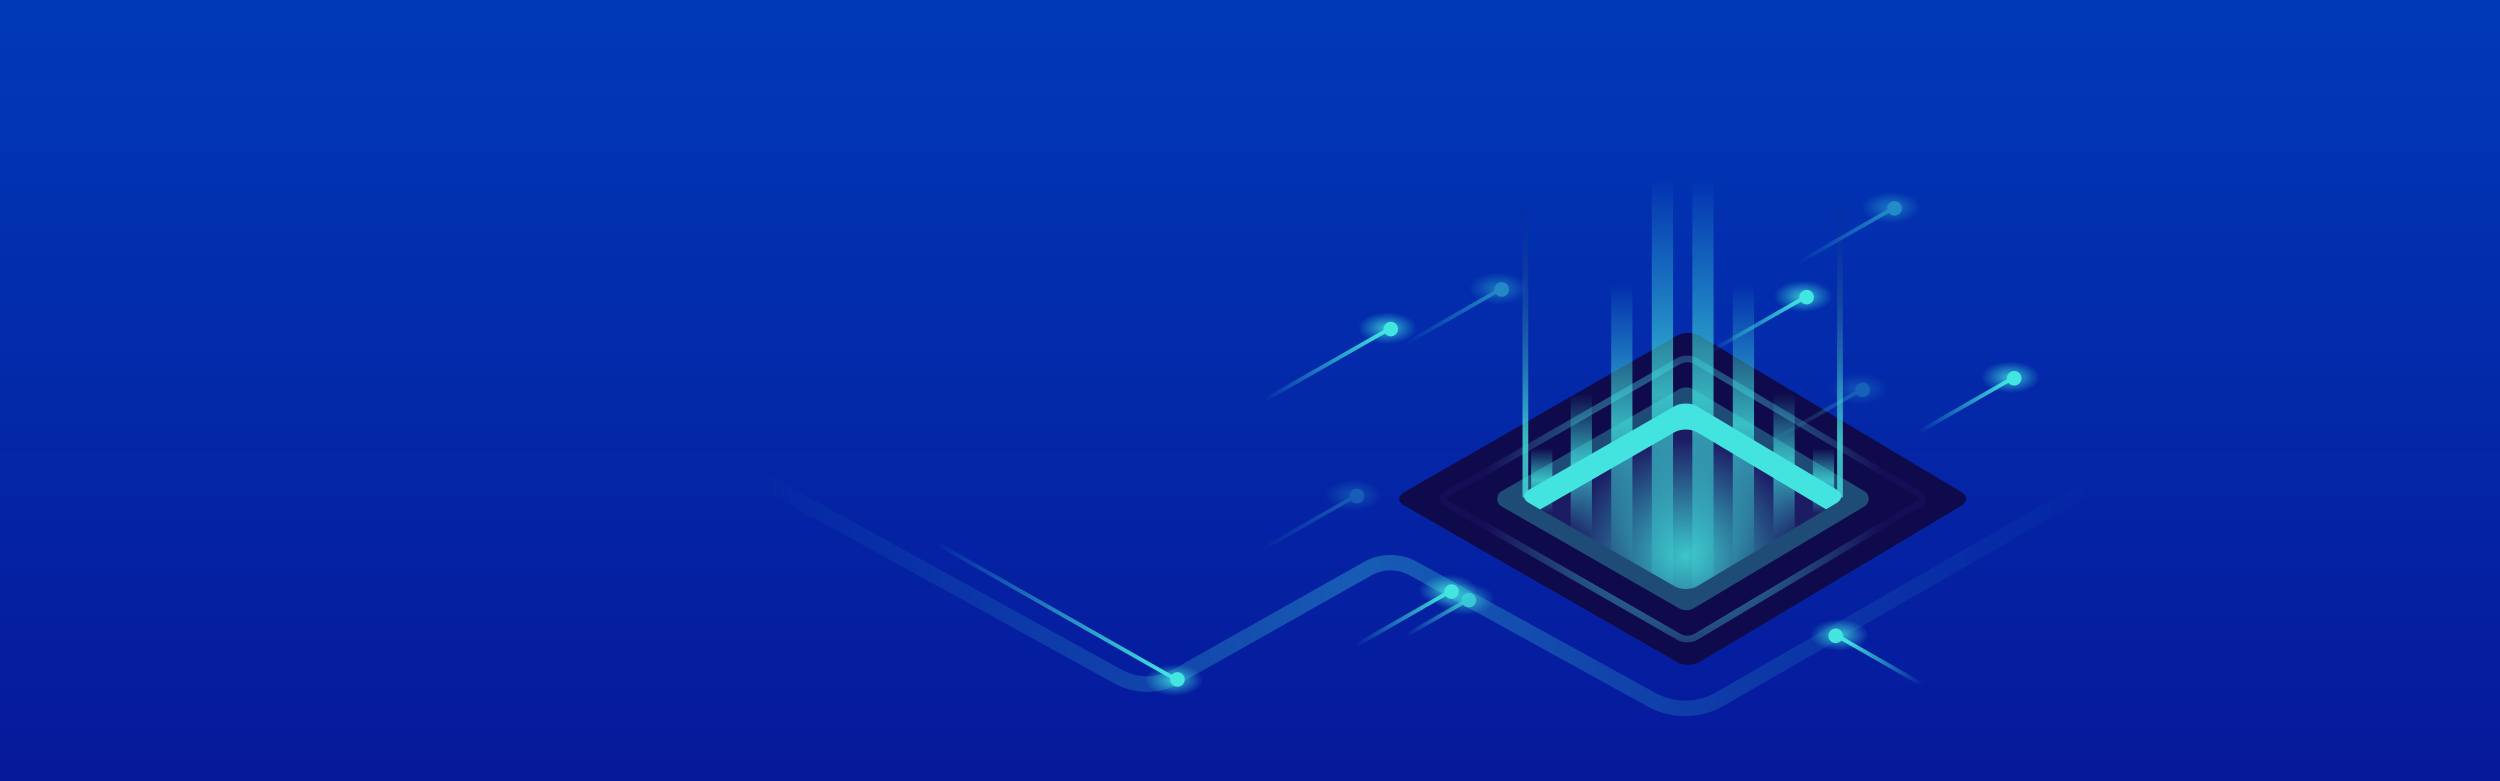 <?xml version="1.0" encoding="utf-8"?>
<!-- Generator: Adobe Illustrator 22.1.0, SVG Export Plug-In . SVG Version: 6.00 Build 0)  -->
<svg version="1.1" id="Layer_1" xmlns="http://www.w3.org/2000/svg" xmlns:xlink="http://www.w3.org/1999/xlink" x="0px" y="0px"
	 viewBox="0 0 1920 600" style="enable-background:new 0 0 1920 600;" xml:space="preserve">
<style type="text/css">
	.st0{fill:#080245;}
	.st1{fill:url(#SVGID_1_);}
	.st2{fill:url(#SVGID_2_);}
	.st3{fill:#0F0A4C;}
	.st4{fill:url(#SVGID_3_);}
	.st5{opacity:0.3;}
	.st6{fill:#43E4DF;}
	.st7{opacity:0.8;}
	.st8{fill:url(#SVGID_4_);}
	.st9{opacity:0.8;fill:url(#SVGID_5_);enable-background:new    ;}
	.st10{opacity:0.8;fill:url(#SVGID_6_);enable-background:new    ;}
	.st11{fill:url(#SVGID_7_);}
	.st12{fill:url(#SVGID_8_);}
	.st13{fill:url(#SVGID_9_);}
	.st14{fill:url(#SVGID_10_);}
	.st15{fill:url(#SVGID_11_);}
	.st16{fill:url(#SVGID_12_);}
	.st17{fill:url(#SVGID_13_);}
	.st18{fill:url(#SVGID_14_);}
	.st19{opacity:0.8;fill:url(#SVGID_15_);enable-background:new    ;}
	.st20{fill:url(#SVGID_16_);}
	.st21{fill:#42E5E0;}
	.st22{opacity:0.8;fill:url(#SVGID_17_);enable-background:new    ;}
	.st23{fill:url(#SVGID_18_);}
	.st24{opacity:0.8;fill:url(#SVGID_19_);enable-background:new    ;}
	.st25{fill:url(#SVGID_20_);}
	.st26{opacity:0.5;}
	.st27{opacity:0.8;fill:url(#SVGID_21_);enable-background:new    ;}
	.st28{fill:url(#SVGID_22_);}
	.st29{opacity:0.8;fill:url(#SVGID_23_);enable-background:new    ;}
	.st30{fill:url(#SVGID_24_);}
	.st31{opacity:0.8;fill:url(#SVGID_25_);enable-background:new    ;}
	.st32{fill:url(#SVGID_26_);}
	.st33{opacity:0.8;fill:url(#SVGID_27_);enable-background:new    ;}
	.st34{fill:url(#SVGID_28_);}
	.st35{opacity:0.8;fill:url(#SVGID_29_);enable-background:new    ;}
	.st36{fill:url(#SVGID_30_);}
	.st37{opacity:0.8;fill:url(#SVGID_31_);enable-background:new    ;}
	.st38{fill:url(#SVGID_32_);}
	.st39{opacity:0.8;fill:url(#SVGID_33_);enable-background:new    ;}
	.st40{fill:url(#SVGID_34_);}
	.st41{opacity:0.8;fill:url(#SVGID_35_);enable-background:new    ;}
	.st42{fill:#42E7E1;}
	.st43{fill:url(#SVGID_36_);}
</style>
<g>
	<rect class="st0" width="1920" height="600"/>
	
		<linearGradient id="SVGID_1_" gradientUnits="userSpaceOnUse" x1="960" y1="10.831" x2="960" y2="596.649" gradientTransform="matrix(1 0 0 -1 0 602)">
		<stop  offset="0" style="stop-color:#06199B"/>
		<stop  offset="1" style="stop-color:#0039B7"/>
	</linearGradient>
	<rect class="st1" width="1920" height="600"/>
	<g>
		<g>
			
				<linearGradient id="SVGID_2_" gradientUnits="userSpaceOnUse" x1="476.4" y1="174.2" x2="1613" y2="174.2" gradientTransform="matrix(1 0 0 -1 0 602)">
				<stop  offset="8.648649e-02" style="stop-color:#43E4DF;stop-opacity:0"/>
				<stop  offset="0.5" style="stop-color:#43E4DF;stop-opacity:0.3"/>
				<stop  offset="1" style="stop-color:#43E4DF;stop-opacity:0"/>
			</linearGradient>
			<path class="st2" d="M1294.1,550c-9.8,0-19.6-2.4-28.3-7.2L1083,442.1c-9.5-5.5-21.3-5.4-30.7,0.3l-0.1,0.1l-145.6,82.1
				c-15.8,8.9-34.8,9-50.7,0.3L476.4,316l5.7-10.4l379.5,208.8c12.3,6.7,26.9,6.6,39.2-0.2l145.5-82c13.1-7.8,29.4-7.9,42.6-0.4
				l182.7,100.5c14.3,7.8,31.9,7.7,46-0.4l289.5-166.5l5.9,10.3l-289.5,166.5C1314.4,547.4,1304.3,550,1294.1,550z"/>
		</g>
	</g>
	<g>
		<path class="st3" d="M1078.2,388.1c-4.8-2.7-4.8-7.2,0-10L1288,257.7c4.8-2.7,12.5-2.7,17.3,0.1L1506.5,378
			c4.7,2.8,4.7,7.4,0,10.3l-201.2,120.1c-4.7,2.8-12.5,2.9-17.3,0.1L1078.2,388.1z"/>
	</g>
	<g>
		
			<radialGradient id="SVGID_3_" cx="1292.25" cy="218.813" r="153.115" gradientTransform="matrix(1 0 0 -1 0 602)" gradientUnits="userSpaceOnUse">
			<stop  offset="0" style="stop-color:#43E4DF"/>
			<stop  offset="1" style="stop-color:#180E5A;stop-opacity:0.8"/>
		</radialGradient>
		<path class="st4" d="M1295.8,493.3c-2.7,0-5.4-0.6-7.6-1.8l-178.4-102.4c-2.5-1.4-4-3.6-4-5.9s1.4-4.5,4-5.9l178.4-102.4
			c4.3-2.5,11.1-2.4,15.4,0.1l171.2,102.2c2.5,1.5,3.9,3.7,3.9,6s-1.4,4.6-3.9,6l-171.2,102.2
			C1301.5,492.6,1298.7,493.3,1295.8,493.3z M1295.8,278.2c-1.8,0-3.6,0.4-5,1.1l-178.4,102.4c-0.9,0.5-1.3,1.1-1.3,1.4
			s0.4,0.9,1.3,1.4L1290.9,487c2.7,1.6,7.5,1.5,10.2-0.1l171.2-102.2c0.8-0.5,1.4-1.1,1.4-1.6s-0.5-1.1-1.4-1.6L1301,279.4
			C1299.7,278.6,1297.7,278.2,1295.8,278.2z"/>
	</g>
	<g class="st5">
		<path class="st6" d="M1153.3,377.2l136.2-78.2c3.5-2,7.9-2,11.4,0.1l130.9,78.1c4.5,2.7,4.5,9.1,0,11.8l-130.9,78.1
			c-3.5,2.1-7.9,2.1-11.4,0.1L1153.3,389C1148.7,386.5,1148.7,379.8,1153.3,377.2z"/>
	</g>
	<g class="st7">
		
			<radialGradient id="SVGID_4_" cx="1294.585" cy="175.216" r="90.128" gradientTransform="matrix(1 0 0 -1 0 602)" gradientUnits="userSpaceOnUse">
			<stop  offset="0" style="stop-color:#43E4DF"/>
			<stop  offset="1" style="stop-color:#1B105F"/>
		</radialGradient>
		<path class="st8" d="M1174.1,386.1c-4.8-2.7-4.8-7.2,0-10l112.1-64.3c4.8-2.7,12.5-2.7,17.3,0.1l107.2,64c4.7,2.8,4.7,7.4,0,10.3
			l-107.2,64c-4.7,2.8-12.5,2.9-17.3,0.1L1174.1,386.1z"/>
	</g>
	
		<linearGradient id="SVGID_5_" gradientUnits="userSpaceOnUse" x1="1171.5" y1="266.711" x2="1171.5" y2="458.418" gradientTransform="matrix(1 0 0 -1 0 602)">
		<stop  offset="0" style="stop-color:#43E4DF"/>
		<stop  offset="1" style="stop-color:#1B105F;stop-opacity:0"/>
	</linearGradient>
	<rect x="1169.3" y="149.3" class="st9" width="4.4" height="232.7"/>
	
		<linearGradient id="SVGID_6_" gradientUnits="userSpaceOnUse" x1="1382.9" y1="266.711" x2="1382.9" y2="458.418" gradientTransform="matrix(-1 0 0 -1 2796 602)">
		<stop  offset="0" style="stop-color:#43E4DF"/>
		<stop  offset="1" style="stop-color:#1B105F;stop-opacity:0"/>
	</linearGradient>
	<polygon class="st10" points="1410.9,382 1415.3,382 1415.3,149.3 1410.9,149.3 	"/>
	
		<linearGradient id="SVGID_7_" gradientUnits="userSpaceOnUse" x1="1370.15" y1="190.222" x2="1370.15" y2="299.526" gradientTransform="matrix(1 0 0 -1 0 602)">
		<stop  offset="0" style="stop-color:#42E7E0;stop-opacity:0"/>
		<stop  offset="0.5" style="stop-color:#42E7E1;stop-opacity:0.75"/>
		<stop  offset="1" style="stop-color:#40E5DF;stop-opacity:0"/>
	</linearGradient>
	<polygon class="st11" points="1378.3,405.5 1378.3,298.2 1362,298.2 1362,415.3 	"/>
	
		<linearGradient id="SVGID_8_" gradientUnits="userSpaceOnUse" x1="1338.95" y1="169.293" x2="1338.95" y2="384.104" gradientTransform="matrix(1 0 0 -1 0 602)">
		<stop  offset="0" style="stop-color:#42E7E0;stop-opacity:0"/>
		<stop  offset="0.5" style="stop-color:#42E7E1;stop-opacity:0.75"/>
		<stop  offset="1" style="stop-color:#40E5DF;stop-opacity:0"/>
	</linearGradient>
	<polygon class="st12" points="1347.1,424.1 1347.1,216 1330.8,216 1330.8,433.9 	"/>
	
		<linearGradient id="SVGID_9_" gradientUnits="userSpaceOnUse" x1="1245.55" y1="171.325" x2="1245.55" y2="384.122" gradientTransform="matrix(1 0 0 -1 0 602)">
		<stop  offset="0" style="stop-color:#42E7E0;stop-opacity:0"/>
		<stop  offset="0.5" style="stop-color:#42E7E1;stop-opacity:0.75"/>
		<stop  offset="1" style="stop-color:#40E5DF;stop-opacity:0"/>
	</linearGradient>
	<polygon class="st13" points="1253.7,431.8 1253.7,216 1237.4,216 1237.4,422.5 	"/>
	
		<linearGradient id="SVGID_10_" gradientUnits="userSpaceOnUse" x1="1214.45" y1="191.506" x2="1214.45" y2="299.574" gradientTransform="matrix(1 0 0 -1 0 602)">
		<stop  offset="0" style="stop-color:#42E7E0;stop-opacity:0"/>
		<stop  offset="0.5" style="stop-color:#42E7E1;stop-opacity:0.75"/>
		<stop  offset="1" style="stop-color:#40E5DF;stop-opacity:0"/>
	</linearGradient>
	<polygon class="st14" points="1222.6,414 1222.6,298.2 1206.3,298.2 1206.3,404.6 	"/>
	
		<linearGradient id="SVGID_11_" gradientUnits="userSpaceOnUse" x1="1184.05" y1="208.215" x2="1184.05" y2="257.767" gradientTransform="matrix(1 0 0 -1 0 602)">
		<stop  offset="0" style="stop-color:#42E7E0;stop-opacity:0"/>
		<stop  offset="0.5" style="stop-color:#42E7E1;stop-opacity:0.75"/>
		<stop  offset="1" style="stop-color:#40E5DF;stop-opacity:0"/>
	</linearGradient>
	<polygon class="st15" points="1191.5,396.1 1192.2,396.1 1192.2,341.2 1175.9,341.2 1175.9,387.2 	"/>
	
		<linearGradient id="SVGID_12_" gradientUnits="userSpaceOnUse" x1="1276.75" y1="133.106" x2="1276.75" y2="464.946" gradientTransform="matrix(1 0 0 -1 0 602)">
		<stop  offset="0" style="stop-color:#42E7E0;stop-opacity:0"/>
		<stop  offset="0.5" style="stop-color:#42E7E1;stop-opacity:0.75"/>
		<stop  offset="1" style="stop-color:#40E5DF;stop-opacity:0"/>
	</linearGradient>
	<polygon class="st16" points="1284.9,449.7 1284.9,130 1268.6,130 1268.6,440.3 	"/>
	
		<linearGradient id="SVGID_13_" gradientUnits="userSpaceOnUse" x1="1307.85" y1="130.352" x2="1307.85" y2="464.889" gradientTransform="matrix(1 0 0 -1 0 602)">
		<stop  offset="0" style="stop-color:#42E7E0;stop-opacity:0"/>
		<stop  offset="0.5" style="stop-color:#42E7E1;stop-opacity:0.75"/>
		<stop  offset="1" style="stop-color:#40E5DF;stop-opacity:0"/>
	</linearGradient>
	<path class="st17" d="M1301.2,451.6l14.8-8.9V130h-16.3v322.3C1300.2,452.1,1300.7,451.8,1301.2,451.6z"/>
	
		<linearGradient id="SVGID_14_" gradientUnits="userSpaceOnUse" x1="1400.45" y1="207.197" x2="1400.45" y2="257.709" gradientTransform="matrix(1 0 0 -1 0 602)">
		<stop  offset="0" style="stop-color:#42E7E0;stop-opacity:0"/>
		<stop  offset="0.5" style="stop-color:#42E7E1;stop-opacity:0.75"/>
		<stop  offset="1" style="stop-color:#40E5DF;stop-opacity:0"/>
	</linearGradient>
	<polygon class="st18" points="1408.6,387.4 1408.6,341.2 1392.3,341.2 1392.3,397.1 	"/>
	<g>
		<path class="st6" d="M1286.1,331.9c4.8-2.7,12.5-2.7,17.3,0.1l98.9,59.1c0.1,0,0.2,0,0.2,0l8.1-4.8c4.7-2.8,4.7-7.4,0-10.3
			l-107.2-64c-4.7-2.8-12.5-2.9-17.3-0.1L1174,376.2c-4.8,2.7-4.8,7.2,0,10l8.7,5c0.1,0,0.2,0,0.2,0L1286.1,331.9z"/>
	</g>
	<g>
		<g>
			
				<radialGradient id="SVGID_15_" cx="1293.635" cy="409.73" r="9.385" gradientTransform="matrix(2.407 0 0 -1.296 -1728.997 758.596)" gradientUnits="userSpaceOnUse">
				<stop  offset="0" style="stop-color:#42E7E1"/>
				<stop  offset="0.782" style="stop-color:#41E6E0;stop-opacity:0.2"/>
				<stop  offset="1" style="stop-color:#40E5DF;stop-opacity:0"/>
			</radialGradient>
			<ellipse class="st19" cx="1385.3" cy="227.5" rx="22.6" ry="12.2"/>
			<g>
				
					<linearGradient id="SVGID_16_" gradientUnits="userSpaceOnUse" x1="1313.8" y1="353.05" x2="1386.4" y2="353.05" gradientTransform="matrix(1 0 0 -1 0 602)">
					<stop  offset="0" style="stop-color:#40E5DF;stop-opacity:0"/>
					<stop  offset="1" style="stop-color:#42E7E1"/>
				</linearGradient>
				<polygon class="st20" points="1315.3,270.6 1313.8,268.1 1384.9,227.3 1386.4,229.9 				"/>
			</g>
			<circle class="st21" cx="1387.5" cy="228.2" r="5.6"/>
		</g>
		<g class="st7">
			
				<radialGradient id="SVGID_17_" cx="1185.884" cy="230.19" r="9.4" gradientTransform="matrix(2.407 0 0 -1.296 -1728.997 758.596)" gradientUnits="userSpaceOnUse">
				<stop  offset="0" style="stop-color:#42E7E1"/>
				<stop  offset="0.782" style="stop-color:#41E6E0;stop-opacity:0.2"/>
				<stop  offset="1" style="stop-color:#40E5DF;stop-opacity:0"/>
			</radialGradient>
			<ellipse class="st22" cx="1125.9" cy="460.2" rx="22.6" ry="12.2"/>
			<g>
				
					<linearGradient id="SVGID_18_" gradientUnits="userSpaceOnUse" x1="1080.3" y1="127.75" x2="1127" y2="127.75" gradientTransform="matrix(1 0 0 -1 0 602)">
					<stop  offset="0" style="stop-color:#40E5DF;stop-opacity:0"/>
					<stop  offset="1" style="stop-color:#42E7E1"/>
				</linearGradient>
				<polygon class="st23" points="1081.8,488.5 1080.3,485.9 1125.5,460 1127,462.6 				"/>
			</g>
			<circle class="st21" cx="1128.1" cy="460.9" r="5.6"/>
		</g>
		
			<radialGradient id="SVGID_19_" cx="1359.823" cy="361.718" r="9.382" gradientTransform="matrix(2.407 0 0 -1.296 -1728.997 758.596)" gradientUnits="userSpaceOnUse">
			<stop  offset="0" style="stop-color:#42E7E1"/>
			<stop  offset="0.782" style="stop-color:#41E6E0;stop-opacity:0.2"/>
			<stop  offset="1" style="stop-color:#40E5DF;stop-opacity:0"/>
		</radialGradient>
		<ellipse class="st24" cx="1544.7" cy="289.7" rx="22.6" ry="12.2"/>
		<g>
			
				<linearGradient id="SVGID_20_" gradientUnits="userSpaceOnUse" x1="1473.1" y1="290.8" x2="1545.724" y2="290.8" gradientTransform="matrix(1 0 0 -1 0 602)">
				<stop  offset="0" style="stop-color:#40E5DF;stop-opacity:0"/>
				<stop  offset="1" style="stop-color:#42E7E1"/>
			</linearGradient>
			<polygon class="st25" points="1474.6,332.9 1473.1,330.3 1544.3,289.5 1545.8,292.1 			"/>
		</g>
		<circle class="st21" cx="1546.9" cy="290.5" r="5.6"/>
		<g class="st26">
			
				<radialGradient id="SVGID_21_" cx="1321.632" cy="462.312" r="9.4" gradientTransform="matrix(2.407 0 0 -1.296 -1728.997 758.596)" gradientUnits="userSpaceOnUse">
				<stop  offset="0" style="stop-color:#42E7E1"/>
				<stop  offset="0.782" style="stop-color:#41E6E0;stop-opacity:0.2"/>
				<stop  offset="1" style="stop-color:#40E5DF;stop-opacity:0"/>
			</radialGradient>
			<ellipse class="st27" cx="1452.7" cy="159.3" rx="22.6" ry="12.2"/>
			<g>
				
					<linearGradient id="SVGID_22_" gradientUnits="userSpaceOnUse" x1="1381.2" y1="421.25" x2="1453.824" y2="421.25" gradientTransform="matrix(1 0 0 -1 0 602)">
					<stop  offset="0" style="stop-color:#40E5DF;stop-opacity:0"/>
					<stop  offset="1" style="stop-color:#42E7E1"/>
				</linearGradient>
				<polygon class="st28" points="1382.7,202.4 1381.2,199.9 1452.4,159.1 1453.9,161.7 				"/>
			</g>
			<circle class="st21" cx="1455" cy="160" r="5.6"/>
		</g>
		<g class="st5">
			
				<radialGradient id="SVGID_23_" cx="1311.497" cy="354.853" r="9.381" gradientTransform="matrix(2.407 0 0 -1.296 -1728.997 758.596)" gradientUnits="userSpaceOnUse">
				<stop  offset="0" style="stop-color:#42E7E1"/>
				<stop  offset="0.782" style="stop-color:#41E6E0;stop-opacity:0.2"/>
				<stop  offset="1" style="stop-color:#40E5DF;stop-opacity:0"/>
			</radialGradient>
			<ellipse class="st29" cx="1428.3" cy="298.6" rx="22.6" ry="12.2"/>
			<g>
				
					<linearGradient id="SVGID_24_" gradientUnits="userSpaceOnUse" x1="1356.8" y1="281.9" x2="1429.4" y2="281.9" gradientTransform="matrix(1 0 0 -1 0 602)">
					<stop  offset="0" style="stop-color:#40E5DF;stop-opacity:0"/>
					<stop  offset="1" style="stop-color:#42E7E1"/>
				</linearGradient>
				<polygon class="st30" points="1358.2,341.8 1356.8,339.2 1427.9,298.4 1429.4,301 				"/>
			</g>
			<circle class="st21" cx="1430.5" cy="299.4" r="5.6"/>
		</g>
		<g class="st5">
			
				<radialGradient id="SVGID_25_" cx="1150.161" cy="291.95" r="9.394" gradientTransform="matrix(2.407 0 0 -1.296 -1728.997 758.596)" gradientUnits="userSpaceOnUse">
				<stop  offset="0" style="stop-color:#42E7E1"/>
				<stop  offset="0.782" style="stop-color:#41E6E0;stop-opacity:0.2"/>
				<stop  offset="1" style="stop-color:#40E5DF;stop-opacity:0"/>
			</radialGradient>
			<ellipse class="st31" cx="1039.9" cy="380.1" rx="22.6" ry="12.2"/>
			<g>
				
					<linearGradient id="SVGID_26_" gradientUnits="userSpaceOnUse" x1="968.4" y1="200.35" x2="1041" y2="200.35" gradientTransform="matrix(1 0 0 -1 0 602)">
					<stop  offset="0" style="stop-color:#40E5DF;stop-opacity:0"/>
					<stop  offset="1" style="stop-color:#42E7E1"/>
				</linearGradient>
				<polygon class="st32" points="969.9,423.3 968.4,420.7 1039.6,380 1041,382.5 				"/>
			</g>
			<circle class="st21" cx="1042.1" cy="380.9" r="5.6"/>
		</g>
		<g class="st26">
			
				<radialGradient id="SVGID_27_" cx="1196.352" cy="414.304" r="9.388" gradientTransform="matrix(2.407 0 0 -1.296 -1728.997 758.596)" gradientUnits="userSpaceOnUse">
				<stop  offset="0" style="stop-color:#42E7E1"/>
				<stop  offset="0.782" style="stop-color:#41E6E0;stop-opacity:0.2"/>
				<stop  offset="1" style="stop-color:#40E5DF;stop-opacity:0"/>
			</radialGradient>
			<ellipse class="st33" cx="1151.1" cy="221.5" rx="22.6" ry="12.2"/>
			<g>
				
					<linearGradient id="SVGID_28_" gradientUnits="userSpaceOnUse" x1="1079.6" y1="358.95" x2="1152.2" y2="358.95" gradientTransform="matrix(1 0 0 -1 0 602)">
					<stop  offset="0" style="stop-color:#40E5DF;stop-opacity:0"/>
					<stop  offset="1" style="stop-color:#42E7E1"/>
				</linearGradient>
				<polygon class="st34" points="1081.1,264.7 1079.6,262.1 1150.7,221.4 1152.2,223.9 				"/>
			</g>
			<circle class="st21" cx="1153.3" cy="222.3" r="5.6"/>
		</g>
		<g>
			
				<radialGradient id="SVGID_29_" cx="1160.961" cy="390.878" r="9.373" gradientTransform="matrix(2.407 0 0 -1.296 -1728.997 758.596)" gradientUnits="userSpaceOnUse">
				<stop  offset="0" style="stop-color:#42E7E1"/>
				<stop  offset="0.782" style="stop-color:#41E6E0;stop-opacity:0.2"/>
				<stop  offset="1" style="stop-color:#40E5DF;stop-opacity:0"/>
			</radialGradient>
			<ellipse class="st35" cx="1065.9" cy="251.9" rx="22.6" ry="12.2"/>
			<g>
				
					<linearGradient id="SVGID_30_" gradientUnits="userSpaceOnUse" x1="970.6" y1="321.95" x2="1067" y2="321.95" gradientTransform="matrix(1 0 0 -1 0 602)">
					<stop  offset="0" style="stop-color:#40E5DF;stop-opacity:0"/>
					<stop  offset="1" style="stop-color:#42E7E1"/>
				</linearGradient>
				<polygon class="st36" points="972.1,308.4 970.6,305.8 1065.5,251.7 1067,254.3 				"/>
			</g>
			<circle class="st21" cx="1068.1" cy="252.7" r="5.6"/>
		</g>
		<g>
			
				<radialGradient id="SVGID_31_" cx="1092.92" cy="601.727" r="9.381" gradientTransform="matrix(2.407 0 0 1.296 -1728.997 -257.519)" gradientUnits="userSpaceOnUse">
				<stop  offset="0" style="stop-color:#42E7E1"/>
				<stop  offset="0.782" style="stop-color:#41E6E0;stop-opacity:0.2"/>
				<stop  offset="1" style="stop-color:#40E5DF;stop-opacity:0"/>
			</radialGradient>
			<ellipse class="st37" cx="902.1" cy="522.5" rx="22.6" ry="12.2"/>
			<g>
				
					<linearGradient id="SVGID_32_" gradientUnits="userSpaceOnUse" x1="716.4" y1="569.673" x2="903.2" y2="569.673" gradientTransform="matrix(1 0 0 1 0 -100.923)">
					<stop  offset="0" style="stop-color:#40E5DF;stop-opacity:0"/>
					<stop  offset="1" style="stop-color:#42E7E1"/>
				</linearGradient>
				<polygon class="st38" points="901.7,522.7 716.4,417.4 717.9,414.8 903.2,520.1 				"/>
			</g>
			<circle class="st21" cx="904.3" cy="521.8" r="5.6"/>
		</g>
		<g>
			
				<radialGradient id="SVGID_33_" cx="1180.339" cy="235.359" r="9.384" gradientTransform="matrix(2.407 0 0 -1.296 -1728.997 758.596)" gradientUnits="userSpaceOnUse">
				<stop  offset="0" style="stop-color:#42E7E1"/>
				<stop  offset="0.782" style="stop-color:#41E6E0;stop-opacity:0.2"/>
				<stop  offset="1" style="stop-color:#40E5DF;stop-opacity:0"/>
			</radialGradient>
			<ellipse class="st39" cx="1112.6" cy="453.5" rx="22.6" ry="12.2"/>
			<g>
				
					<linearGradient id="SVGID_34_" gradientUnits="userSpaceOnUse" x1="1041" y1="127" x2="1113.624" y2="127" gradientTransform="matrix(1 0 0 -1 0 602)">
					<stop  offset="0" style="stop-color:#40E5DF;stop-opacity:0"/>
					<stop  offset="1" style="stop-color:#42E7E1"/>
				</linearGradient>
				<polygon class="st40" points="1042.5,496.7 1041,494.1 1112.2,453.3 1113.7,455.9 				"/>
			</g>
			<circle class="st21" cx="1114.8" cy="454.3" r="5.6"/>
		</g>
		
			<radialGradient id="SVGID_35_" cx="1386.141" cy="209.053" r="9.389" gradientTransform="matrix(-2.407 0 0 -1.296 4748.997 758.596)" gradientUnits="userSpaceOnUse">
			<stop  offset="0" style="stop-color:#42E7E1"/>
			<stop  offset="0.782" style="stop-color:#41E6E0;stop-opacity:0.2"/>
			<stop  offset="1" style="stop-color:#40E5DF;stop-opacity:0"/>
		</radialGradient>
		<ellipse class="st41" cx="1412" cy="487.6" rx="22.6" ry="12.2"/>
		<path class="st42" d="M1410.9,487.4v2.6V487.4z"/>
		
			<linearGradient id="SVGID_36_" gradientUnits="userSpaceOnUse" x1="1415.321" y1="111.34" x2="1476.393" y2="76.014" gradientTransform="matrix(1 0 0 -1 0 602)">
			<stop  offset="0" style="stop-color:#42E7E1"/>
			<stop  offset="1" style="stop-color:#40E5DF;stop-opacity:0"/>
		</linearGradient>
		<polygon class="st43" points="1482,530.8 1410.9,490 1412.4,487.4 1483.5,528.2 		"/>
		<circle class="st21" cx="1409.8" cy="488.3" r="5.6"/>
	</g>
</g>
</svg>
